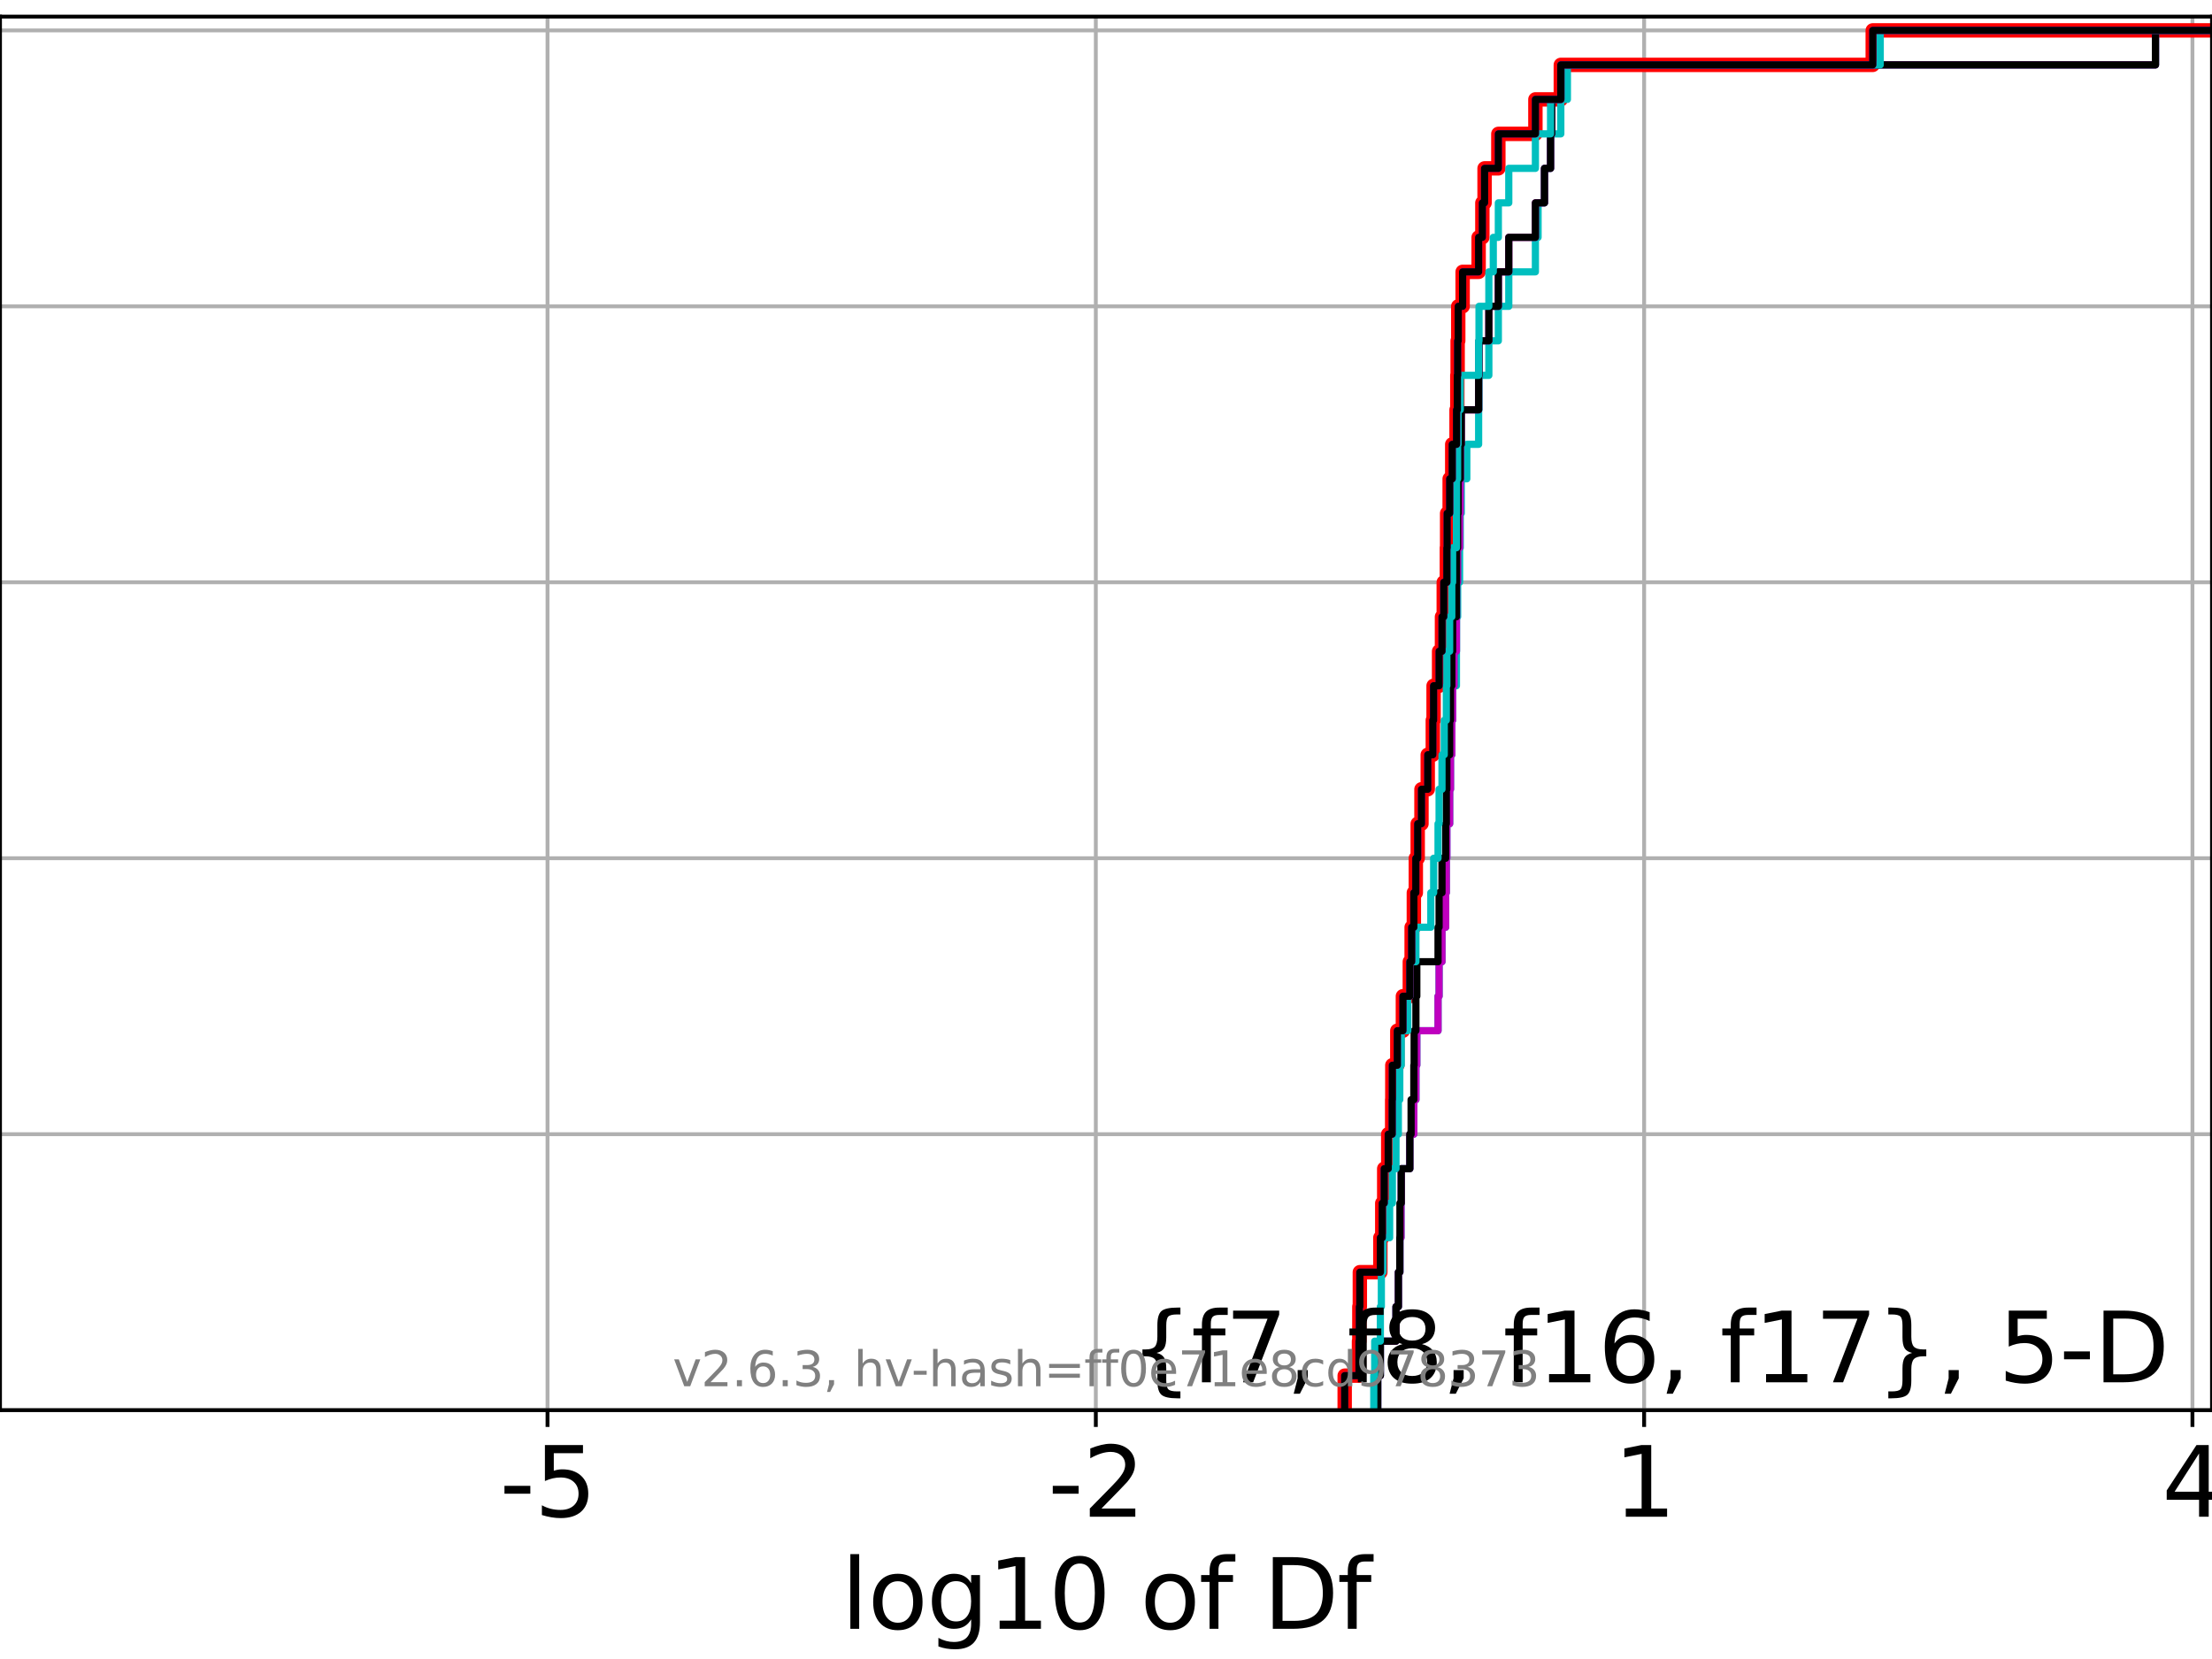 <?xml version="1.0" encoding="utf-8" standalone="no"?>
<!DOCTYPE svg PUBLIC "-//W3C//DTD SVG 1.1//EN"
  "http://www.w3.org/Graphics/SVG/1.1/DTD/svg11.dtd">
<svg xmlns:xlink="http://www.w3.org/1999/xlink" width="460.8pt" height="345.6pt" viewBox="0 0 460.8 345.6" xmlns="http://www.w3.org/2000/svg" version="1.1">
 <defs>
  <style type="text/css">*{stroke-linejoin: round; stroke-linecap: butt}</style>
 </defs>
 <g id="figure_1">
  <g id="patch_1">
   <path d="M 0 345.6 
L 460.8 345.6 
L 460.8 0 
L 0 0 
z
" style="fill: #ffffff"/>
  </g>
  <g id="axes_1">
   <g id="patch_2">
    <path d="M 0 293.76 
L 460.8 293.76 
L 460.8 3.456 
L 0 3.456 
z
" style="fill: #ffffff"/>
   </g>
   <g id="matplotlib.axis_1">
    <g id="xtick_1">
     <g id="line2d_1">
      <path d="M 114.058 293.76 
L 114.058 3.456 
" clip-path="url(#pd229d2abae)" style="fill: none; stroke: #b0b0b0; stroke-width: 0.8; stroke-linecap: square"/>
     </g>
     <g id="line2d_2">
      <defs>
       <path id="m25776e698d" d="M 0 0 
L 0 3.5 
" style="stroke: #000000; stroke-width: 0.8"/>
      </defs>
      <g>
       <use xlink:href="#m25776e698d" x="114.058" y="293.76" style="stroke: #000000; stroke-width: 0.8"/>
      </g>
     </g>
     <g id="text_1">
      <!-- -5 -->
      <g transform="translate(104.088 315.957) scale(0.2 -0.2)">
       <defs>
        <path id="DejaVuSans-2d" d="M 313 2009 
L 1997 2009 
L 1997 1497 
L 313 1497 
L 313 2009 
z
" transform="scale(0.016)"/>
        <path id="DejaVuSans-35" d="M 691 4666 
L 3169 4666 
L 3169 4134 
L 1269 4134 
L 1269 2991 
Q 1406 3038 1543 3061 
Q 1681 3084 1819 3084 
Q 2600 3084 3056 2656 
Q 3513 2228 3513 1497 
Q 3513 744 3044 326 
Q 2575 -91 1722 -91 
Q 1428 -91 1123 -41 
Q 819 9 494 109 
L 494 744 
Q 775 591 1075 516 
Q 1375 441 1709 441 
Q 2250 441 2565 725 
Q 2881 1009 2881 1497 
Q 2881 1984 2565 2268 
Q 2250 2553 1709 2553 
Q 1456 2553 1204 2497 
Q 953 2441 691 2322 
L 691 4666 
z
" transform="scale(0.016)"/>
       </defs>
       <use xlink:href="#DejaVuSans-2d"/>
       <use xlink:href="#DejaVuSans-35" x="36.084"/>
      </g>
     </g>
    </g>
    <g id="xtick_2">
     <g id="line2d_3">
      <path d="M 228.281 293.76 
L 228.281 3.456 
" clip-path="url(#pd229d2abae)" style="fill: none; stroke: #b0b0b0; stroke-width: 0.8; stroke-linecap: square"/>
     </g>
     <g id="line2d_4">
      <g>
       <use xlink:href="#m25776e698d" x="228.281" y="293.76" style="stroke: #000000; stroke-width: 0.8"/>
      </g>
     </g>
     <g id="text_2">
      <!-- -2 -->
      <g transform="translate(218.311 315.957) scale(0.2 -0.2)">
       <defs>
        <path id="DejaVuSans-32" d="M 1228 531 
L 3431 531 
L 3431 0 
L 469 0 
L 469 531 
Q 828 903 1448 1529 
Q 2069 2156 2228 2338 
Q 2531 2678 2651 2914 
Q 2772 3150 2772 3378 
Q 2772 3750 2511 3984 
Q 2250 4219 1831 4219 
Q 1534 4219 1204 4116 
Q 875 4013 500 3803 
L 500 4441 
Q 881 4594 1212 4672 
Q 1544 4750 1819 4750 
Q 2544 4750 2975 4387 
Q 3406 4025 3406 3419 
Q 3406 3131 3298 2873 
Q 3191 2616 2906 2266 
Q 2828 2175 2409 1742 
Q 1991 1309 1228 531 
z
" transform="scale(0.016)"/>
       </defs>
       <use xlink:href="#DejaVuSans-2d"/>
       <use xlink:href="#DejaVuSans-32" x="36.084"/>
      </g>
     </g>
    </g>
    <g id="xtick_3">
     <g id="line2d_5">
      <path d="M 342.504 293.76 
L 342.504 3.456 
" clip-path="url(#pd229d2abae)" style="fill: none; stroke: #b0b0b0; stroke-width: 0.8; stroke-linecap: square"/>
     </g>
     <g id="line2d_6">
      <g>
       <use xlink:href="#m25776e698d" x="342.504" y="293.76" style="stroke: #000000; stroke-width: 0.8"/>
      </g>
     </g>
     <g id="text_3">
      <!-- 1 -->
      <g transform="translate(336.142 315.957) scale(0.2 -0.2)">
       <defs>
        <path id="DejaVuSans-31" d="M 794 531 
L 1825 531 
L 1825 4091 
L 703 3866 
L 703 4441 
L 1819 4666 
L 2450 4666 
L 2450 531 
L 3481 531 
L 3481 0 
L 794 0 
L 794 531 
z
" transform="scale(0.016)"/>
       </defs>
       <use xlink:href="#DejaVuSans-31"/>
      </g>
     </g>
    </g>
    <g id="xtick_4">
     <g id="line2d_7">
      <path d="M 456.727 293.76 
L 456.727 3.456 
" clip-path="url(#pd229d2abae)" style="fill: none; stroke: #b0b0b0; stroke-width: 0.8; stroke-linecap: square"/>
     </g>
     <g id="line2d_8">
      <g>
       <use xlink:href="#m25776e698d" x="456.727" y="293.76" style="stroke: #000000; stroke-width: 0.8"/>
      </g>
     </g>
     <g id="text_4">
      <!-- 4 -->
      <g transform="translate(450.365 315.957) scale(0.2 -0.2)">
       <defs>
        <path id="DejaVuSans-34" d="M 2419 4116 
L 825 1625 
L 2419 1625 
L 2419 4116 
z
M 2253 4666 
L 3047 4666 
L 3047 1625 
L 3713 1625 
L 3713 1100 
L 3047 1100 
L 3047 0 
L 2419 0 
L 2419 1100 
L 313 1100 
L 313 1709 
L 2253 4666 
z
" transform="scale(0.016)"/>
       </defs>
       <use xlink:href="#DejaVuSans-34"/>
      </g>
     </g>
    </g>
    <g id="text_5">
     <!-- log10 of Df -->
     <g transform="translate(175.214 339.313) scale(0.2 -0.2)">
      <defs>
       <path id="DejaVuSans-6c" d="M 603 4863 
L 1178 4863 
L 1178 0 
L 603 0 
L 603 4863 
z
" transform="scale(0.016)"/>
       <path id="DejaVuSans-6f" d="M 1959 3097 
Q 1497 3097 1228 2736 
Q 959 2375 959 1747 
Q 959 1119 1226 758 
Q 1494 397 1959 397 
Q 2419 397 2687 759 
Q 2956 1122 2956 1747 
Q 2956 2369 2687 2733 
Q 2419 3097 1959 3097 
z
M 1959 3584 
Q 2709 3584 3137 3096 
Q 3566 2609 3566 1747 
Q 3566 888 3137 398 
Q 2709 -91 1959 -91 
Q 1206 -91 779 398 
Q 353 888 353 1747 
Q 353 2609 779 3096 
Q 1206 3584 1959 3584 
z
" transform="scale(0.016)"/>
       <path id="DejaVuSans-67" d="M 2906 1791 
Q 2906 2416 2648 2759 
Q 2391 3103 1925 3103 
Q 1463 3103 1205 2759 
Q 947 2416 947 1791 
Q 947 1169 1205 825 
Q 1463 481 1925 481 
Q 2391 481 2648 825 
Q 2906 1169 2906 1791 
z
M 3481 434 
Q 3481 -459 3084 -895 
Q 2688 -1331 1869 -1331 
Q 1566 -1331 1297 -1286 
Q 1028 -1241 775 -1147 
L 775 -588 
Q 1028 -725 1275 -790 
Q 1522 -856 1778 -856 
Q 2344 -856 2625 -561 
Q 2906 -266 2906 331 
L 2906 616 
Q 2728 306 2450 153 
Q 2172 0 1784 0 
Q 1141 0 747 490 
Q 353 981 353 1791 
Q 353 2603 747 3093 
Q 1141 3584 1784 3584 
Q 2172 3584 2450 3431 
Q 2728 3278 2906 2969 
L 2906 3500 
L 3481 3500 
L 3481 434 
z
" transform="scale(0.016)"/>
       <path id="DejaVuSans-30" d="M 2034 4250 
Q 1547 4250 1301 3770 
Q 1056 3291 1056 2328 
Q 1056 1369 1301 889 
Q 1547 409 2034 409 
Q 2525 409 2770 889 
Q 3016 1369 3016 2328 
Q 3016 3291 2770 3770 
Q 2525 4250 2034 4250 
z
M 2034 4750 
Q 2819 4750 3233 4129 
Q 3647 3509 3647 2328 
Q 3647 1150 3233 529 
Q 2819 -91 2034 -91 
Q 1250 -91 836 529 
Q 422 1150 422 2328 
Q 422 3509 836 4129 
Q 1250 4750 2034 4750 
z
" transform="scale(0.016)"/>
       <path id="DejaVuSans-20" transform="scale(0.016)"/>
       <path id="DejaVuSans-66" d="M 2375 4863 
L 2375 4384 
L 1825 4384 
Q 1516 4384 1395 4259 
Q 1275 4134 1275 3809 
L 1275 3500 
L 2222 3500 
L 2222 3053 
L 1275 3053 
L 1275 0 
L 697 0 
L 697 3053 
L 147 3053 
L 147 3500 
L 697 3500 
L 697 3744 
Q 697 4328 969 4595 
Q 1241 4863 1831 4863 
L 2375 4863 
z
" transform="scale(0.016)"/>
       <path id="DejaVuSans-44" d="M 1259 4147 
L 1259 519 
L 2022 519 
Q 2988 519 3436 956 
Q 3884 1394 3884 2338 
Q 3884 3275 3436 3711 
Q 2988 4147 2022 4147 
L 1259 4147 
z
M 628 4666 
L 1925 4666 
Q 3281 4666 3915 4102 
Q 4550 3538 4550 2338 
Q 4550 1131 3912 565 
Q 3275 0 1925 0 
L 628 0 
L 628 4666 
z
" transform="scale(0.016)"/>
      </defs>
      <use xlink:href="#DejaVuSans-6c"/>
      <use xlink:href="#DejaVuSans-6f" x="27.783"/>
      <use xlink:href="#DejaVuSans-67" x="88.965"/>
      <use xlink:href="#DejaVuSans-31" x="152.441"/>
      <use xlink:href="#DejaVuSans-30" x="216.064"/>
      <use xlink:href="#DejaVuSans-20" x="279.688"/>
      <use xlink:href="#DejaVuSans-6f" x="311.475"/>
      <use xlink:href="#DejaVuSans-66" x="372.656"/>
      <use xlink:href="#DejaVuSans-20" x="407.861"/>
      <use xlink:href="#DejaVuSans-44" x="439.648"/>
      <use xlink:href="#DejaVuSans-66" x="516.65"/>
     </g>
    </g>
   </g>
   <g id="matplotlib.axis_2">
    <g id="ytick_1">
     <g id="line2d_9">
      <path d="M 0 293.76 
L 460.8 293.76 
" clip-path="url(#pd229d2abae)" style="fill: none; stroke: #b0b0b0; stroke-width: 0.8; stroke-linecap: square"/>
     </g>
     <g id="line2d_10">
      <defs>
       <path id="m5905325e1e" d="M 0 0 
L -3.5 0 
" style="stroke: #000000; stroke-width: 0.8"/>
      </defs>
      <g>
       <use xlink:href="#m5905325e1e" x="0" y="293.76" style="stroke: #000000; stroke-width: 0.8"/>
      </g>
     </g>
    </g>
    <g id="ytick_2">
     <g id="line2d_11">
      <path d="M 0 236.274 
L 460.8 236.274 
" clip-path="url(#pd229d2abae)" style="fill: none; stroke: #b0b0b0; stroke-width: 0.8; stroke-linecap: square"/>
     </g>
     <g id="line2d_12">
      <g>
       <use xlink:href="#m5905325e1e" x="0" y="236.274" style="stroke: #000000; stroke-width: 0.8"/>
      </g>
     </g>
    </g>
    <g id="ytick_3">
     <g id="line2d_13">
      <path d="M 0 178.788 
L 460.8 178.788 
" clip-path="url(#pd229d2abae)" style="fill: none; stroke: #b0b0b0; stroke-width: 0.8; stroke-linecap: square"/>
     </g>
     <g id="line2d_14">
      <g>
       <use xlink:href="#m5905325e1e" x="0" y="178.788" style="stroke: #000000; stroke-width: 0.8"/>
      </g>
     </g>
    </g>
    <g id="ytick_4">
     <g id="line2d_15">
      <path d="M 0 121.302 
L 460.8 121.302 
" clip-path="url(#pd229d2abae)" style="fill: none; stroke: #b0b0b0; stroke-width: 0.8; stroke-linecap: square"/>
     </g>
     <g id="line2d_16">
      <g>
       <use xlink:href="#m5905325e1e" x="0" y="121.302" style="stroke: #000000; stroke-width: 0.8"/>
      </g>
     </g>
    </g>
    <g id="ytick_5">
     <g id="line2d_17">
      <path d="M 0 63.816 
L 460.8 63.816 
" clip-path="url(#pd229d2abae)" style="fill: none; stroke: #b0b0b0; stroke-width: 0.8; stroke-linecap: square"/>
     </g>
     <g id="line2d_18">
      <g>
       <use xlink:href="#m5905325e1e" x="0" y="63.816" style="stroke: #000000; stroke-width: 0.8"/>
      </g>
     </g>
    </g>
    <g id="ytick_6">
     <g id="line2d_19">
      <path d="M 0 6.33 
L 460.8 6.33 
" clip-path="url(#pd229d2abae)" style="fill: none; stroke: #b0b0b0; stroke-width: 0.8; stroke-linecap: square"/>
     </g>
     <g id="line2d_20">
      <g>
       <use xlink:href="#m5905325e1e" x="0" y="6.33" style="stroke: #000000; stroke-width: 0.8"/>
      </g>
     </g>
    </g>
   </g>
   <g id="line2d_21">
    <path d="M 280.122 293.76 
L 280.122 286.574 
L 283.104 286.574 
L 283.104 279.389 
L 283.179 279.389 
L 283.179 272.203 
L 283.28 272.203 
L 283.28 265.017 
L 287.555 265.017 
L 287.555 257.831 
L 287.949 257.831 
L 287.949 250.646 
L 288.357 250.646 
L 288.357 243.46 
L 289.193 243.46 
L 289.193 236.274 
L 290.013 236.274 
L 290.013 229.088 
L 290.047 229.088 
L 290.047 221.903 
L 291.084 221.903 
L 291.084 214.717 
L 292.249 214.717 
L 292.249 207.531 
L 293.692 207.531 
L 293.692 200.345 
L 294.07 200.345 
L 294.07 193.16 
L 294.53 193.16 
L 294.53 185.974 
L 294.941 185.974 
L 294.941 178.788 
L 295.333 178.788 
L 295.333 171.602 
L 296.119 171.602 
L 296.119 164.417 
L 297.424 164.417 
L 297.424 157.231 
L 298.481 157.231 
L 298.481 150.045 
L 298.643 150.045 
L 298.643 142.859 
L 299.789 142.859 
L 299.789 135.674 
L 300.392 135.674 
L 300.392 128.488 
L 300.76 128.488 
L 300.76 121.302 
L 301.408 121.302 
L 301.408 114.116 
L 301.464 114.116 
L 301.464 106.931 
L 301.991 106.931 
L 301.991 99.745 
L 302.525 99.745 
L 302.525 92.559 
L 303.426 92.559 
L 303.426 85.373 
L 303.586 85.373 
L 303.586 78.188 
L 303.653 78.188 
L 303.653 71.002 
L 303.778 71.002 
L 303.778 63.816 
L 304.693 63.816 
L 304.693 56.63 
L 308.026 56.63 
L 308.026 49.445 
L 308.804 49.445 
L 308.804 42.259 
L 309.262 42.259 
L 309.262 35.073 
L 312.133 35.073 
L 312.133 27.888 
L 319.852 27.888 
L 319.852 20.702 
L 325.147 20.702 
L 325.147 13.516 
L 390.126 13.516 
L 390.126 6.33 
L 390.126 6.33 
L 390.126 6.33 
L 460.8 6.33 
" clip-path="url(#pd229d2abae)" style="fill: none; stroke: #ff0000; stroke-width: 3; stroke-linecap: square"/>
   </g>
   <g id="line2d_22">
    <path d="M 287.007 293.76 
L 287.007 286.574 
L 287.555 286.574 
L 287.555 279.389 
L 290.812 279.389 
L 290.812 272.203 
L 291.31 272.203 
L 291.31 265.017 
L 291.633 265.017 
L 291.633 257.831 
L 291.857 257.831 
L 291.857 250.646 
L 291.907 250.646 
L 291.907 243.46 
L 293.692 243.46 
L 293.692 236.274 
L 294.526 236.274 
L 294.526 229.088 
L 294.962 229.088 
L 294.962 221.903 
L 295.149 221.903 
L 295.149 214.717 
L 299.569 214.717 
L 299.569 207.531 
L 299.789 207.531 
L 299.789 200.345 
L 300.392 200.345 
L 300.392 193.16 
L 301.162 193.16 
L 301.162 185.974 
L 301.296 185.974 
L 301.296 178.788 
L 301.408 178.788 
L 301.408 171.602 
L 301.991 171.602 
L 301.991 164.417 
L 302.169 164.417 
L 302.169 157.231 
L 302.438 157.231 
L 302.438 150.045 
L 302.61 150.045 
L 302.61 142.859 
L 303.404 142.859 
L 303.404 135.674 
L 303.426 135.674 
L 303.426 128.488 
L 303.653 128.488 
L 303.653 121.302 
L 304.059 121.302 
L 304.059 114.116 
L 304.203 114.116 
L 304.203 106.931 
L 304.413 106.931 
L 304.413 99.745 
L 305.563 99.745 
L 305.563 92.559 
L 308.026 92.559 
L 308.026 85.373 
L 308.103 85.373 
L 308.103 78.188 
L 310.155 78.188 
L 310.155 71.002 
L 312.133 71.002 
L 312.133 63.816 
L 314.307 63.816 
L 314.307 56.63 
L 319.852 56.63 
L 319.852 49.445 
L 320.407 49.445 
L 320.407 42.259 
L 321.745 42.259 
L 321.745 35.073 
L 323.009 35.073 
L 323.009 27.888 
L 325.147 27.888 
L 325.147 20.702 
L 326.519 20.702 
L 326.519 13.516 
L 449.029 13.516 
L 449.029 6.33 
L 449.029 6.33 
L 449.029 6.33 
L 460.8 6.33 
" clip-path="url(#pd229d2abae)" style="fill: none; stroke: #00bfbf; stroke-width: 1.5; stroke-linecap: square"/>
   </g>
   <g id="line2d_23">
    <path d="M 287.007 293.76 
L 287.007 286.574 
L 287.555 286.574 
L 287.555 279.389 
L 290.812 279.389 
L 290.812 272.203 
L 291.31 272.203 
L 291.31 265.017 
L 291.633 265.017 
L 291.633 257.831 
L 291.857 257.831 
L 291.857 250.646 
L 291.907 250.646 
L 291.907 243.46 
L 293.692 243.46 
L 293.692 236.274 
L 294.526 236.274 
L 294.526 229.088 
L 294.962 229.088 
L 294.962 221.903 
L 295.149 221.903 
L 295.149 214.717 
L 299.569 214.717 
L 299.569 207.531 
L 299.789 207.531 
L 299.789 200.345 
L 300.392 200.345 
L 300.392 193.16 
L 301.162 193.16 
L 301.162 185.974 
L 301.296 185.974 
L 301.296 178.788 
L 301.408 178.788 
L 301.408 171.602 
L 301.991 171.602 
L 301.991 164.417 
L 302.169 164.417 
L 302.169 157.231 
L 302.438 157.231 
L 302.438 150.045 
L 302.61 150.045 
L 302.61 142.859 
L 302.917 142.859 
L 302.917 135.674 
L 303.404 135.674 
L 303.404 128.488 
L 303.426 128.488 
L 303.426 121.302 
L 303.653 121.302 
L 303.653 114.116 
L 304.059 114.116 
L 304.059 106.931 
L 304.203 106.931 
L 304.203 99.745 
L 304.241 99.745 
L 304.241 92.559 
L 304.413 92.559 
L 304.413 85.373 
L 308.026 85.373 
L 308.026 78.188 
L 308.103 78.188 
L 308.103 71.002 
L 310.155 71.002 
L 310.155 63.816 
L 312.133 63.816 
L 312.133 56.63 
L 314.307 56.63 
L 314.307 49.445 
L 319.852 49.445 
L 319.852 42.259 
L 321.745 42.259 
L 321.745 35.073 
L 323.009 35.073 
L 323.009 27.888 
L 323.249 27.888 
L 323.249 20.702 
L 325.147 20.702 
L 325.147 13.516 
L 449.029 13.516 
L 449.029 6.33 
L 449.029 6.33 
L 449.029 6.33 
L 460.8 6.33 
" clip-path="url(#pd229d2abae)" style="fill: none; stroke: #bf00bf; stroke-width: 1.5; stroke-linecap: square"/>
   </g>
   <g id="line2d_24">
    <path d="M 287.007 293.76 
L 287.007 286.574 
L 287.555 286.574 
L 287.555 279.389 
L 290.812 279.389 
L 290.812 272.203 
L 291.31 272.203 
L 291.31 265.017 
L 291.6 265.017 
L 291.6 257.831 
L 291.633 257.831 
L 291.633 250.646 
L 291.907 250.646 
L 291.907 243.46 
L 293.692 243.46 
L 293.692 236.274 
L 293.956 236.274 
L 293.956 229.088 
L 294.526 229.088 
L 294.526 221.903 
L 294.592 221.903 
L 294.592 214.717 
L 294.962 214.717 
L 294.962 207.531 
L 295.149 207.531 
L 295.149 200.345 
L 299.569 200.345 
L 299.569 193.16 
L 299.789 193.16 
L 299.789 185.974 
L 300.392 185.974 
L 300.392 178.788 
L 301.162 178.788 
L 301.162 171.602 
L 301.296 171.602 
L 301.296 164.417 
L 301.408 164.417 
L 301.408 157.231 
L 301.991 157.231 
L 301.991 150.045 
L 302.169 150.045 
L 302.169 142.859 
L 302.438 142.859 
L 302.438 135.674 
L 302.61 135.674 
L 302.61 128.488 
L 303.404 128.488 
L 303.404 121.302 
L 303.426 121.302 
L 303.426 114.116 
L 303.653 114.116 
L 303.653 106.931 
L 303.76 106.931 
L 303.76 99.745 
L 304.203 99.745 
L 304.203 92.559 
L 304.413 92.559 
L 304.413 85.373 
L 308.026 85.373 
L 308.026 78.188 
L 308.103 78.188 
L 308.103 71.002 
L 310.155 71.002 
L 310.155 63.816 
L 312.133 63.816 
L 312.133 56.63 
L 314.307 56.63 
L 314.307 49.445 
L 319.852 49.445 
L 319.852 42.259 
L 321.745 42.259 
L 321.745 35.073 
L 323.009 35.073 
L 323.009 27.888 
L 323.249 27.888 
L 323.249 20.702 
L 325.147 20.702 
L 325.147 13.516 
L 449.029 13.516 
L 449.029 6.33 
L 449.029 6.33 
L 449.029 6.33 
L 460.8 6.33 
" clip-path="url(#pd229d2abae)" style="fill: none; stroke: #000000; stroke-width: 1.5; stroke-linecap: square"/>
   </g>
   <g id="line2d_25">
    <path d="M 286.185 293.76 
L 286.185 286.574 
L 286.378 286.574 
L 286.378 279.389 
L 287.555 279.389 
L 287.555 272.203 
L 287.761 272.203 
L 287.761 265.017 
L 288.11 265.017 
L 288.11 257.831 
L 289.488 257.831 
L 289.488 250.646 
L 290.054 250.646 
L 290.054 243.46 
L 290.812 243.46 
L 290.812 236.274 
L 291.3 236.274 
L 291.3 229.088 
L 291.6 229.088 
L 291.6 221.903 
L 291.907 221.903 
L 291.907 214.717 
L 293.273 214.717 
L 293.273 207.531 
L 293.692 207.531 
L 293.692 200.345 
L 294.962 200.345 
L 294.962 193.16 
L 298.065 193.16 
L 298.065 185.974 
L 298.659 185.974 
L 298.659 178.788 
L 299.569 178.788 
L 299.569 171.602 
L 299.789 171.602 
L 299.789 164.417 
L 300.392 164.417 
L 300.392 157.231 
L 300.864 157.231 
L 300.864 150.045 
L 301.296 150.045 
L 301.296 142.859 
L 301.408 142.859 
L 301.408 135.674 
L 301.991 135.674 
L 301.991 128.488 
L 302.438 128.488 
L 302.438 121.302 
L 302.61 121.302 
L 302.61 114.116 
L 303.404 114.116 
L 303.404 106.931 
L 303.426 106.931 
L 303.426 99.745 
L 303.653 99.745 
L 303.653 92.559 
L 303.76 92.559 
L 303.76 85.373 
L 304.203 85.373 
L 304.203 78.188 
L 308.026 78.188 
L 308.026 71.002 
L 308.103 71.002 
L 308.103 63.816 
L 310.155 63.816 
L 310.155 56.63 
L 311.079 56.63 
L 311.079 49.445 
L 312.133 49.445 
L 312.133 42.259 
L 314.307 42.259 
L 314.307 35.073 
L 319.852 35.073 
L 319.852 27.888 
L 323.009 27.888 
L 323.009 20.702 
L 325.147 20.702 
L 325.147 13.516 
L 391.686 13.516 
L 391.686 6.33 
L 391.686 6.33 
L 391.686 6.33 
L 460.8 6.33 
" clip-path="url(#pd229d2abae)" style="fill: none; stroke: #00bfbf; stroke-width: 1.5; stroke-linecap: square"/>
   </g>
   <g id="line2d_26">
    <path d="M 280.122 293.76 
L 280.122 286.574 
L 283.104 286.574 
L 283.104 279.389 
L 283.179 279.389 
L 283.179 272.203 
L 283.28 272.203 
L 283.28 265.017 
L 287.555 265.017 
L 287.555 257.831 
L 287.949 257.831 
L 287.949 250.646 
L 288.357 250.646 
L 288.357 243.46 
L 289.193 243.46 
L 289.193 236.274 
L 290.013 236.274 
L 290.013 229.088 
L 290.047 229.088 
L 290.047 221.903 
L 291.084 221.903 
L 291.084 214.717 
L 292.249 214.717 
L 292.249 207.531 
L 293.692 207.531 
L 293.692 200.345 
L 294.07 200.345 
L 294.07 193.16 
L 294.53 193.16 
L 294.53 185.974 
L 294.941 185.974 
L 294.941 178.788 
L 295.333 178.788 
L 295.333 171.602 
L 296.119 171.602 
L 296.119 164.417 
L 297.424 164.417 
L 297.424 157.231 
L 298.482 157.231 
L 298.482 150.045 
L 298.643 150.045 
L 298.643 142.859 
L 299.789 142.859 
L 299.789 135.674 
L 300.392 135.674 
L 300.392 128.488 
L 300.76 128.488 
L 300.76 121.302 
L 301.408 121.302 
L 301.408 114.116 
L 301.464 114.116 
L 301.464 106.931 
L 301.991 106.931 
L 301.991 99.745 
L 302.525 99.745 
L 302.525 92.559 
L 303.426 92.559 
L 303.426 85.373 
L 303.586 85.373 
L 303.586 78.188 
L 303.653 78.188 
L 303.653 71.002 
L 303.778 71.002 
L 303.778 63.816 
L 304.693 63.816 
L 304.693 56.63 
L 308.026 56.63 
L 308.026 49.445 
L 308.804 49.445 
L 308.804 42.259 
L 309.262 42.259 
L 309.262 35.073 
L 312.133 35.073 
L 312.133 27.888 
L 319.852 27.888 
L 319.852 20.702 
L 325.147 20.702 
L 325.147 13.516 
L 390.126 13.516 
L 390.126 6.33 
L 390.126 6.33 
L 390.126 6.33 
L 460.8 6.33 
" clip-path="url(#pd229d2abae)" style="fill: none; stroke: #bf00bf; stroke-width: 1.5; stroke-linecap: square"/>
   </g>
   <g id="line2d_27">
    <path d="M 280.122 293.76 
L 280.122 286.574 
L 283.104 286.574 
L 283.104 279.389 
L 283.179 279.389 
L 283.179 272.203 
L 283.28 272.203 
L 283.28 265.017 
L 287.555 265.017 
L 287.555 257.831 
L 287.949 257.831 
L 287.949 250.646 
L 288.357 250.646 
L 288.357 243.46 
L 289.193 243.46 
L 289.193 236.274 
L 290.013 236.274 
L 290.013 229.088 
L 290.047 229.088 
L 290.047 221.903 
L 291.084 221.903 
L 291.084 214.717 
L 292.249 214.717 
L 292.249 207.531 
L 293.692 207.531 
L 293.692 200.345 
L 294.07 200.345 
L 294.07 193.16 
L 294.53 193.16 
L 294.53 185.974 
L 294.941 185.974 
L 294.941 178.788 
L 295.333 178.788 
L 295.333 171.602 
L 296.119 171.602 
L 296.119 164.417 
L 297.424 164.417 
L 297.424 157.231 
L 298.481 157.231 
L 298.481 150.045 
L 298.643 150.045 
L 298.643 142.859 
L 299.789 142.859 
L 299.789 135.674 
L 300.392 135.674 
L 300.392 128.488 
L 300.76 128.488 
L 300.76 121.302 
L 301.408 121.302 
L 301.408 114.116 
L 301.464 114.116 
L 301.464 106.931 
L 301.991 106.931 
L 301.991 99.745 
L 302.525 99.745 
L 302.525 92.559 
L 303.426 92.559 
L 303.426 85.373 
L 303.586 85.373 
L 303.586 78.188 
L 303.653 78.188 
L 303.653 71.002 
L 303.778 71.002 
L 303.778 63.816 
L 304.693 63.816 
L 304.693 56.63 
L 308.026 56.63 
L 308.026 49.445 
L 308.804 49.445 
L 308.804 42.259 
L 309.262 42.259 
L 309.262 35.073 
L 312.133 35.073 
L 312.133 27.888 
L 319.852 27.888 
L 319.852 20.702 
L 325.147 20.702 
L 325.147 13.516 
L 390.126 13.516 
L 390.126 6.33 
L 390.126 6.33 
L 390.126 6.33 
L 460.8 6.33 
" clip-path="url(#pd229d2abae)" style="fill: none; stroke: #000000; stroke-width: 1.5; stroke-linecap: square"/>
   </g>
   <g id="patch_3">
    <path d="M 0 293.76 
L 0 3.456 
" style="fill: none; stroke: #000000; stroke-width: 0.8; stroke-linejoin: miter; stroke-linecap: square"/>
   </g>
   <g id="patch_4">
    <path d="M 460.8 293.76 
L 460.8 3.456 
" style="fill: none; stroke: #000000; stroke-width: 0.8; stroke-linejoin: miter; stroke-linecap: square"/>
   </g>
   <g id="patch_5">
    <path d="M 0 293.76 
L 460.8 293.76 
" style="fill: none; stroke: #000000; stroke-width: 0.8; stroke-linejoin: miter; stroke-linecap: square"/>
   </g>
   <g id="patch_6">
    <path d="M 0 3.456 
L 460.8 3.456 
" style="fill: none; stroke: #000000; stroke-width: 0.8; stroke-linejoin: miter; stroke-linecap: square"/>
   </g>
   <g id="text_6">
    <!-- {f7, f8, f16, f17}, 5-D -->
    <g transform="translate(235.431 287.954) scale(0.2 -0.2)">
     <defs>
      <path id="DejaVuSans-7b" d="M 3272 -594 
L 3272 -1044 
L 3078 -1044 
Q 2300 -1044 2036 -812 
Q 1772 -581 1772 109 
L 1772 856 
Q 1772 1328 1603 1509 
Q 1434 1691 991 1691 
L 800 1691 
L 800 2138 
L 991 2138 
Q 1438 2138 1605 2317 
Q 1772 2497 1772 2963 
L 1772 3713 
Q 1772 4403 2036 4633 
Q 2300 4863 3078 4863 
L 3272 4863 
L 3272 4416 
L 3059 4416 
Q 2619 4416 2484 4278 
Q 2350 4141 2350 3700 
L 2350 2925 
Q 2350 2434 2208 2212 
Q 2066 1991 1722 1913 
Q 2069 1828 2209 1606 
Q 2350 1384 2350 897 
L 2350 122 
Q 2350 -319 2484 -456 
Q 2619 -594 3059 -594 
L 3272 -594 
z
" transform="scale(0.016)"/>
      <path id="DejaVuSans-37" d="M 525 4666 
L 3525 4666 
L 3525 4397 
L 1831 0 
L 1172 0 
L 2766 4134 
L 525 4134 
L 525 4666 
z
" transform="scale(0.016)"/>
      <path id="DejaVuSans-2c" d="M 750 794 
L 1409 794 
L 1409 256 
L 897 -744 
L 494 -744 
L 750 256 
L 750 794 
z
" transform="scale(0.016)"/>
      <path id="DejaVuSans-38" d="M 2034 2216 
Q 1584 2216 1326 1975 
Q 1069 1734 1069 1313 
Q 1069 891 1326 650 
Q 1584 409 2034 409 
Q 2484 409 2743 651 
Q 3003 894 3003 1313 
Q 3003 1734 2745 1975 
Q 2488 2216 2034 2216 
z
M 1403 2484 
Q 997 2584 770 2862 
Q 544 3141 544 3541 
Q 544 4100 942 4425 
Q 1341 4750 2034 4750 
Q 2731 4750 3128 4425 
Q 3525 4100 3525 3541 
Q 3525 3141 3298 2862 
Q 3072 2584 2669 2484 
Q 3125 2378 3379 2068 
Q 3634 1759 3634 1313 
Q 3634 634 3220 271 
Q 2806 -91 2034 -91 
Q 1263 -91 848 271 
Q 434 634 434 1313 
Q 434 1759 690 2068 
Q 947 2378 1403 2484 
z
M 1172 3481 
Q 1172 3119 1398 2916 
Q 1625 2713 2034 2713 
Q 2441 2713 2670 2916 
Q 2900 3119 2900 3481 
Q 2900 3844 2670 4047 
Q 2441 4250 2034 4250 
Q 1625 4250 1398 4047 
Q 1172 3844 1172 3481 
z
" transform="scale(0.016)"/>
      <path id="DejaVuSans-36" d="M 2113 2584 
Q 1688 2584 1439 2293 
Q 1191 2003 1191 1497 
Q 1191 994 1439 701 
Q 1688 409 2113 409 
Q 2538 409 2786 701 
Q 3034 994 3034 1497 
Q 3034 2003 2786 2293 
Q 2538 2584 2113 2584 
z
M 3366 4563 
L 3366 3988 
Q 3128 4100 2886 4159 
Q 2644 4219 2406 4219 
Q 1781 4219 1451 3797 
Q 1122 3375 1075 2522 
Q 1259 2794 1537 2939 
Q 1816 3084 2150 3084 
Q 2853 3084 3261 2657 
Q 3669 2231 3669 1497 
Q 3669 778 3244 343 
Q 2819 -91 2113 -91 
Q 1303 -91 875 529 
Q 447 1150 447 2328 
Q 447 3434 972 4092 
Q 1497 4750 2381 4750 
Q 2619 4750 2861 4703 
Q 3103 4656 3366 4563 
z
" transform="scale(0.016)"/>
      <path id="DejaVuSans-7d" d="M 800 -594 
L 1019 -594 
Q 1456 -594 1589 -459 
Q 1722 -325 1722 122 
L 1722 897 
Q 1722 1384 1862 1606 
Q 2003 1828 2350 1913 
Q 2003 1991 1862 2212 
Q 1722 2434 1722 2925 
L 1722 3700 
Q 1722 4144 1589 4280 
Q 1456 4416 1019 4416 
L 800 4416 
L 800 4863 
L 997 4863 
Q 1775 4863 2036 4633 
Q 2297 4403 2297 3713 
L 2297 2963 
Q 2297 2497 2465 2317 
Q 2634 2138 3078 2138 
L 3272 2138 
L 3272 1691 
L 3078 1691 
Q 2634 1691 2465 1509 
Q 2297 1328 2297 856 
L 2297 109 
Q 2297 -581 2036 -812 
Q 1775 -1044 997 -1044 
L 800 -1044 
L 800 -594 
z
" transform="scale(0.016)"/>
     </defs>
     <use xlink:href="#DejaVuSans-7b"/>
     <use xlink:href="#DejaVuSans-66" x="63.623"/>
     <use xlink:href="#DejaVuSans-37" x="98.828"/>
     <use xlink:href="#DejaVuSans-2c" x="162.451"/>
     <use xlink:href="#DejaVuSans-20" x="194.238"/>
     <use xlink:href="#DejaVuSans-66" x="226.025"/>
     <use xlink:href="#DejaVuSans-38" x="261.23"/>
     <use xlink:href="#DejaVuSans-2c" x="324.854"/>
     <use xlink:href="#DejaVuSans-20" x="356.641"/>
     <use xlink:href="#DejaVuSans-66" x="388.428"/>
     <use xlink:href="#DejaVuSans-31" x="423.633"/>
     <use xlink:href="#DejaVuSans-36" x="487.256"/>
     <use xlink:href="#DejaVuSans-2c" x="550.879"/>
     <use xlink:href="#DejaVuSans-20" x="582.666"/>
     <use xlink:href="#DejaVuSans-66" x="614.453"/>
     <use xlink:href="#DejaVuSans-31" x="649.658"/>
     <use xlink:href="#DejaVuSans-37" x="713.281"/>
     <use xlink:href="#DejaVuSans-7d" x="776.904"/>
     <use xlink:href="#DejaVuSans-2c" x="840.527"/>
     <use xlink:href="#DejaVuSans-20" x="872.314"/>
     <use xlink:href="#DejaVuSans-35" x="904.102"/>
     <use xlink:href="#DejaVuSans-2d" x="967.725"/>
     <use xlink:href="#DejaVuSans-44" x="1003.809"/>
    </g>
   </g>
   <g id="text_7">
    <!-- v2.6.3, hv-hash=ff0e71e8cd978373 -->
    <g style="fill: #808080" transform="translate(140.134 288.777) scale(0.1 -0.1)">
     <defs>
      <path id="DejaVuSans-76" d="M 191 3500 
L 800 3500 
L 1894 563 
L 2988 3500 
L 3597 3500 
L 2284 0 
L 1503 0 
L 191 3500 
z
" transform="scale(0.016)"/>
      <path id="DejaVuSans-2e" d="M 684 794 
L 1344 794 
L 1344 0 
L 684 0 
L 684 794 
z
" transform="scale(0.016)"/>
      <path id="DejaVuSans-33" d="M 2597 2516 
Q 3050 2419 3304 2112 
Q 3559 1806 3559 1356 
Q 3559 666 3084 287 
Q 2609 -91 1734 -91 
Q 1441 -91 1130 -33 
Q 819 25 488 141 
L 488 750 
Q 750 597 1062 519 
Q 1375 441 1716 441 
Q 2309 441 2620 675 
Q 2931 909 2931 1356 
Q 2931 1769 2642 2001 
Q 2353 2234 1838 2234 
L 1294 2234 
L 1294 2753 
L 1863 2753 
Q 2328 2753 2575 2939 
Q 2822 3125 2822 3475 
Q 2822 3834 2567 4026 
Q 2313 4219 1838 4219 
Q 1578 4219 1281 4162 
Q 984 4106 628 3988 
L 628 4550 
Q 988 4650 1302 4700 
Q 1616 4750 1894 4750 
Q 2613 4750 3031 4423 
Q 3450 4097 3450 3541 
Q 3450 3153 3228 2886 
Q 3006 2619 2597 2516 
z
" transform="scale(0.016)"/>
      <path id="DejaVuSans-68" d="M 3513 2113 
L 3513 0 
L 2938 0 
L 2938 2094 
Q 2938 2591 2744 2837 
Q 2550 3084 2163 3084 
Q 1697 3084 1428 2787 
Q 1159 2491 1159 1978 
L 1159 0 
L 581 0 
L 581 4863 
L 1159 4863 
L 1159 2956 
Q 1366 3272 1645 3428 
Q 1925 3584 2291 3584 
Q 2894 3584 3203 3211 
Q 3513 2838 3513 2113 
z
" transform="scale(0.016)"/>
      <path id="DejaVuSans-61" d="M 2194 1759 
Q 1497 1759 1228 1600 
Q 959 1441 959 1056 
Q 959 750 1161 570 
Q 1363 391 1709 391 
Q 2188 391 2477 730 
Q 2766 1069 2766 1631 
L 2766 1759 
L 2194 1759 
z
M 3341 1997 
L 3341 0 
L 2766 0 
L 2766 531 
Q 2569 213 2275 61 
Q 1981 -91 1556 -91 
Q 1019 -91 701 211 
Q 384 513 384 1019 
Q 384 1609 779 1909 
Q 1175 2209 1959 2209 
L 2766 2209 
L 2766 2266 
Q 2766 2663 2505 2880 
Q 2244 3097 1772 3097 
Q 1472 3097 1187 3025 
Q 903 2953 641 2809 
L 641 3341 
Q 956 3463 1253 3523 
Q 1550 3584 1831 3584 
Q 2591 3584 2966 3190 
Q 3341 2797 3341 1997 
z
" transform="scale(0.016)"/>
      <path id="DejaVuSans-73" d="M 2834 3397 
L 2834 2853 
Q 2591 2978 2328 3040 
Q 2066 3103 1784 3103 
Q 1356 3103 1142 2972 
Q 928 2841 928 2578 
Q 928 2378 1081 2264 
Q 1234 2150 1697 2047 
L 1894 2003 
Q 2506 1872 2764 1633 
Q 3022 1394 3022 966 
Q 3022 478 2636 193 
Q 2250 -91 1575 -91 
Q 1294 -91 989 -36 
Q 684 19 347 128 
L 347 722 
Q 666 556 975 473 
Q 1284 391 1588 391 
Q 1994 391 2212 530 
Q 2431 669 2431 922 
Q 2431 1156 2273 1281 
Q 2116 1406 1581 1522 
L 1381 1569 
Q 847 1681 609 1914 
Q 372 2147 372 2553 
Q 372 3047 722 3315 
Q 1072 3584 1716 3584 
Q 2034 3584 2315 3537 
Q 2597 3491 2834 3397 
z
" transform="scale(0.016)"/>
      <path id="DejaVuSans-3d" d="M 678 2906 
L 4684 2906 
L 4684 2381 
L 678 2381 
L 678 2906 
z
M 678 1631 
L 4684 1631 
L 4684 1100 
L 678 1100 
L 678 1631 
z
" transform="scale(0.016)"/>
      <path id="DejaVuSans-65" d="M 3597 1894 
L 3597 1613 
L 953 1613 
Q 991 1019 1311 708 
Q 1631 397 2203 397 
Q 2534 397 2845 478 
Q 3156 559 3463 722 
L 3463 178 
Q 3153 47 2828 -22 
Q 2503 -91 2169 -91 
Q 1331 -91 842 396 
Q 353 884 353 1716 
Q 353 2575 817 3079 
Q 1281 3584 2069 3584 
Q 2775 3584 3186 3129 
Q 3597 2675 3597 1894 
z
M 3022 2063 
Q 3016 2534 2758 2815 
Q 2500 3097 2075 3097 
Q 1594 3097 1305 2825 
Q 1016 2553 972 2059 
L 3022 2063 
z
" transform="scale(0.016)"/>
      <path id="DejaVuSans-63" d="M 3122 3366 
L 3122 2828 
Q 2878 2963 2633 3030 
Q 2388 3097 2138 3097 
Q 1578 3097 1268 2742 
Q 959 2388 959 1747 
Q 959 1106 1268 751 
Q 1578 397 2138 397 
Q 2388 397 2633 464 
Q 2878 531 3122 666 
L 3122 134 
Q 2881 22 2623 -34 
Q 2366 -91 2075 -91 
Q 1284 -91 818 406 
Q 353 903 353 1747 
Q 353 2603 823 3093 
Q 1294 3584 2113 3584 
Q 2378 3584 2631 3529 
Q 2884 3475 3122 3366 
z
" transform="scale(0.016)"/>
      <path id="DejaVuSans-64" d="M 2906 2969 
L 2906 4863 
L 3481 4863 
L 3481 0 
L 2906 0 
L 2906 525 
Q 2725 213 2448 61 
Q 2172 -91 1784 -91 
Q 1150 -91 751 415 
Q 353 922 353 1747 
Q 353 2572 751 3078 
Q 1150 3584 1784 3584 
Q 2172 3584 2448 3432 
Q 2725 3281 2906 2969 
z
M 947 1747 
Q 947 1113 1208 752 
Q 1469 391 1925 391 
Q 2381 391 2643 752 
Q 2906 1113 2906 1747 
Q 2906 2381 2643 2742 
Q 2381 3103 1925 3103 
Q 1469 3103 1208 2742 
Q 947 2381 947 1747 
z
" transform="scale(0.016)"/>
      <path id="DejaVuSans-39" d="M 703 97 
L 703 672 
Q 941 559 1184 500 
Q 1428 441 1663 441 
Q 2288 441 2617 861 
Q 2947 1281 2994 2138 
Q 2813 1869 2534 1725 
Q 2256 1581 1919 1581 
Q 1219 1581 811 2004 
Q 403 2428 403 3163 
Q 403 3881 828 4315 
Q 1253 4750 1959 4750 
Q 2769 4750 3195 4129 
Q 3622 3509 3622 2328 
Q 3622 1225 3098 567 
Q 2575 -91 1691 -91 
Q 1453 -91 1209 -44 
Q 966 3 703 97 
z
M 1959 2075 
Q 2384 2075 2632 2365 
Q 2881 2656 2881 3163 
Q 2881 3666 2632 3958 
Q 2384 4250 1959 4250 
Q 1534 4250 1286 3958 
Q 1038 3666 1038 3163 
Q 1038 2656 1286 2365 
Q 1534 2075 1959 2075 
z
" transform="scale(0.016)"/>
     </defs>
     <use xlink:href="#DejaVuSans-76"/>
     <use xlink:href="#DejaVuSans-32" x="59.18"/>
     <use xlink:href="#DejaVuSans-2e" x="122.803"/>
     <use xlink:href="#DejaVuSans-36" x="154.59"/>
     <use xlink:href="#DejaVuSans-2e" x="218.213"/>
     <use xlink:href="#DejaVuSans-33" x="250"/>
     <use xlink:href="#DejaVuSans-2c" x="313.623"/>
     <use xlink:href="#DejaVuSans-20" x="345.41"/>
     <use xlink:href="#DejaVuSans-68" x="377.197"/>
     <use xlink:href="#DejaVuSans-76" x="440.576"/>
     <use xlink:href="#DejaVuSans-2d" x="497.131"/>
     <use xlink:href="#DejaVuSans-68" x="533.215"/>
     <use xlink:href="#DejaVuSans-61" x="596.594"/>
     <use xlink:href="#DejaVuSans-73" x="657.873"/>
     <use xlink:href="#DejaVuSans-68" x="709.973"/>
     <use xlink:href="#DejaVuSans-3d" x="773.352"/>
     <use xlink:href="#DejaVuSans-66" x="857.141"/>
     <use xlink:href="#DejaVuSans-66" x="892.346"/>
     <use xlink:href="#DejaVuSans-30" x="927.551"/>
     <use xlink:href="#DejaVuSans-65" x="991.174"/>
     <use xlink:href="#DejaVuSans-37" x="1052.697"/>
     <use xlink:href="#DejaVuSans-31" x="1116.32"/>
     <use xlink:href="#DejaVuSans-65" x="1179.943"/>
     <use xlink:href="#DejaVuSans-38" x="1241.467"/>
     <use xlink:href="#DejaVuSans-63" x="1305.09"/>
     <use xlink:href="#DejaVuSans-64" x="1360.07"/>
     <use xlink:href="#DejaVuSans-39" x="1423.547"/>
     <use xlink:href="#DejaVuSans-37" x="1487.17"/>
     <use xlink:href="#DejaVuSans-38" x="1550.793"/>
     <use xlink:href="#DejaVuSans-33" x="1614.416"/>
     <use xlink:href="#DejaVuSans-37" x="1678.039"/>
     <use xlink:href="#DejaVuSans-33" x="1741.662"/>
    </g>
   </g>
  </g>
 </g>
 <defs>
  <clipPath id="pd229d2abae">
   <rect x="0" y="3.456" width="460.8" height="290.304"/>
  </clipPath>
 </defs>
</svg>
